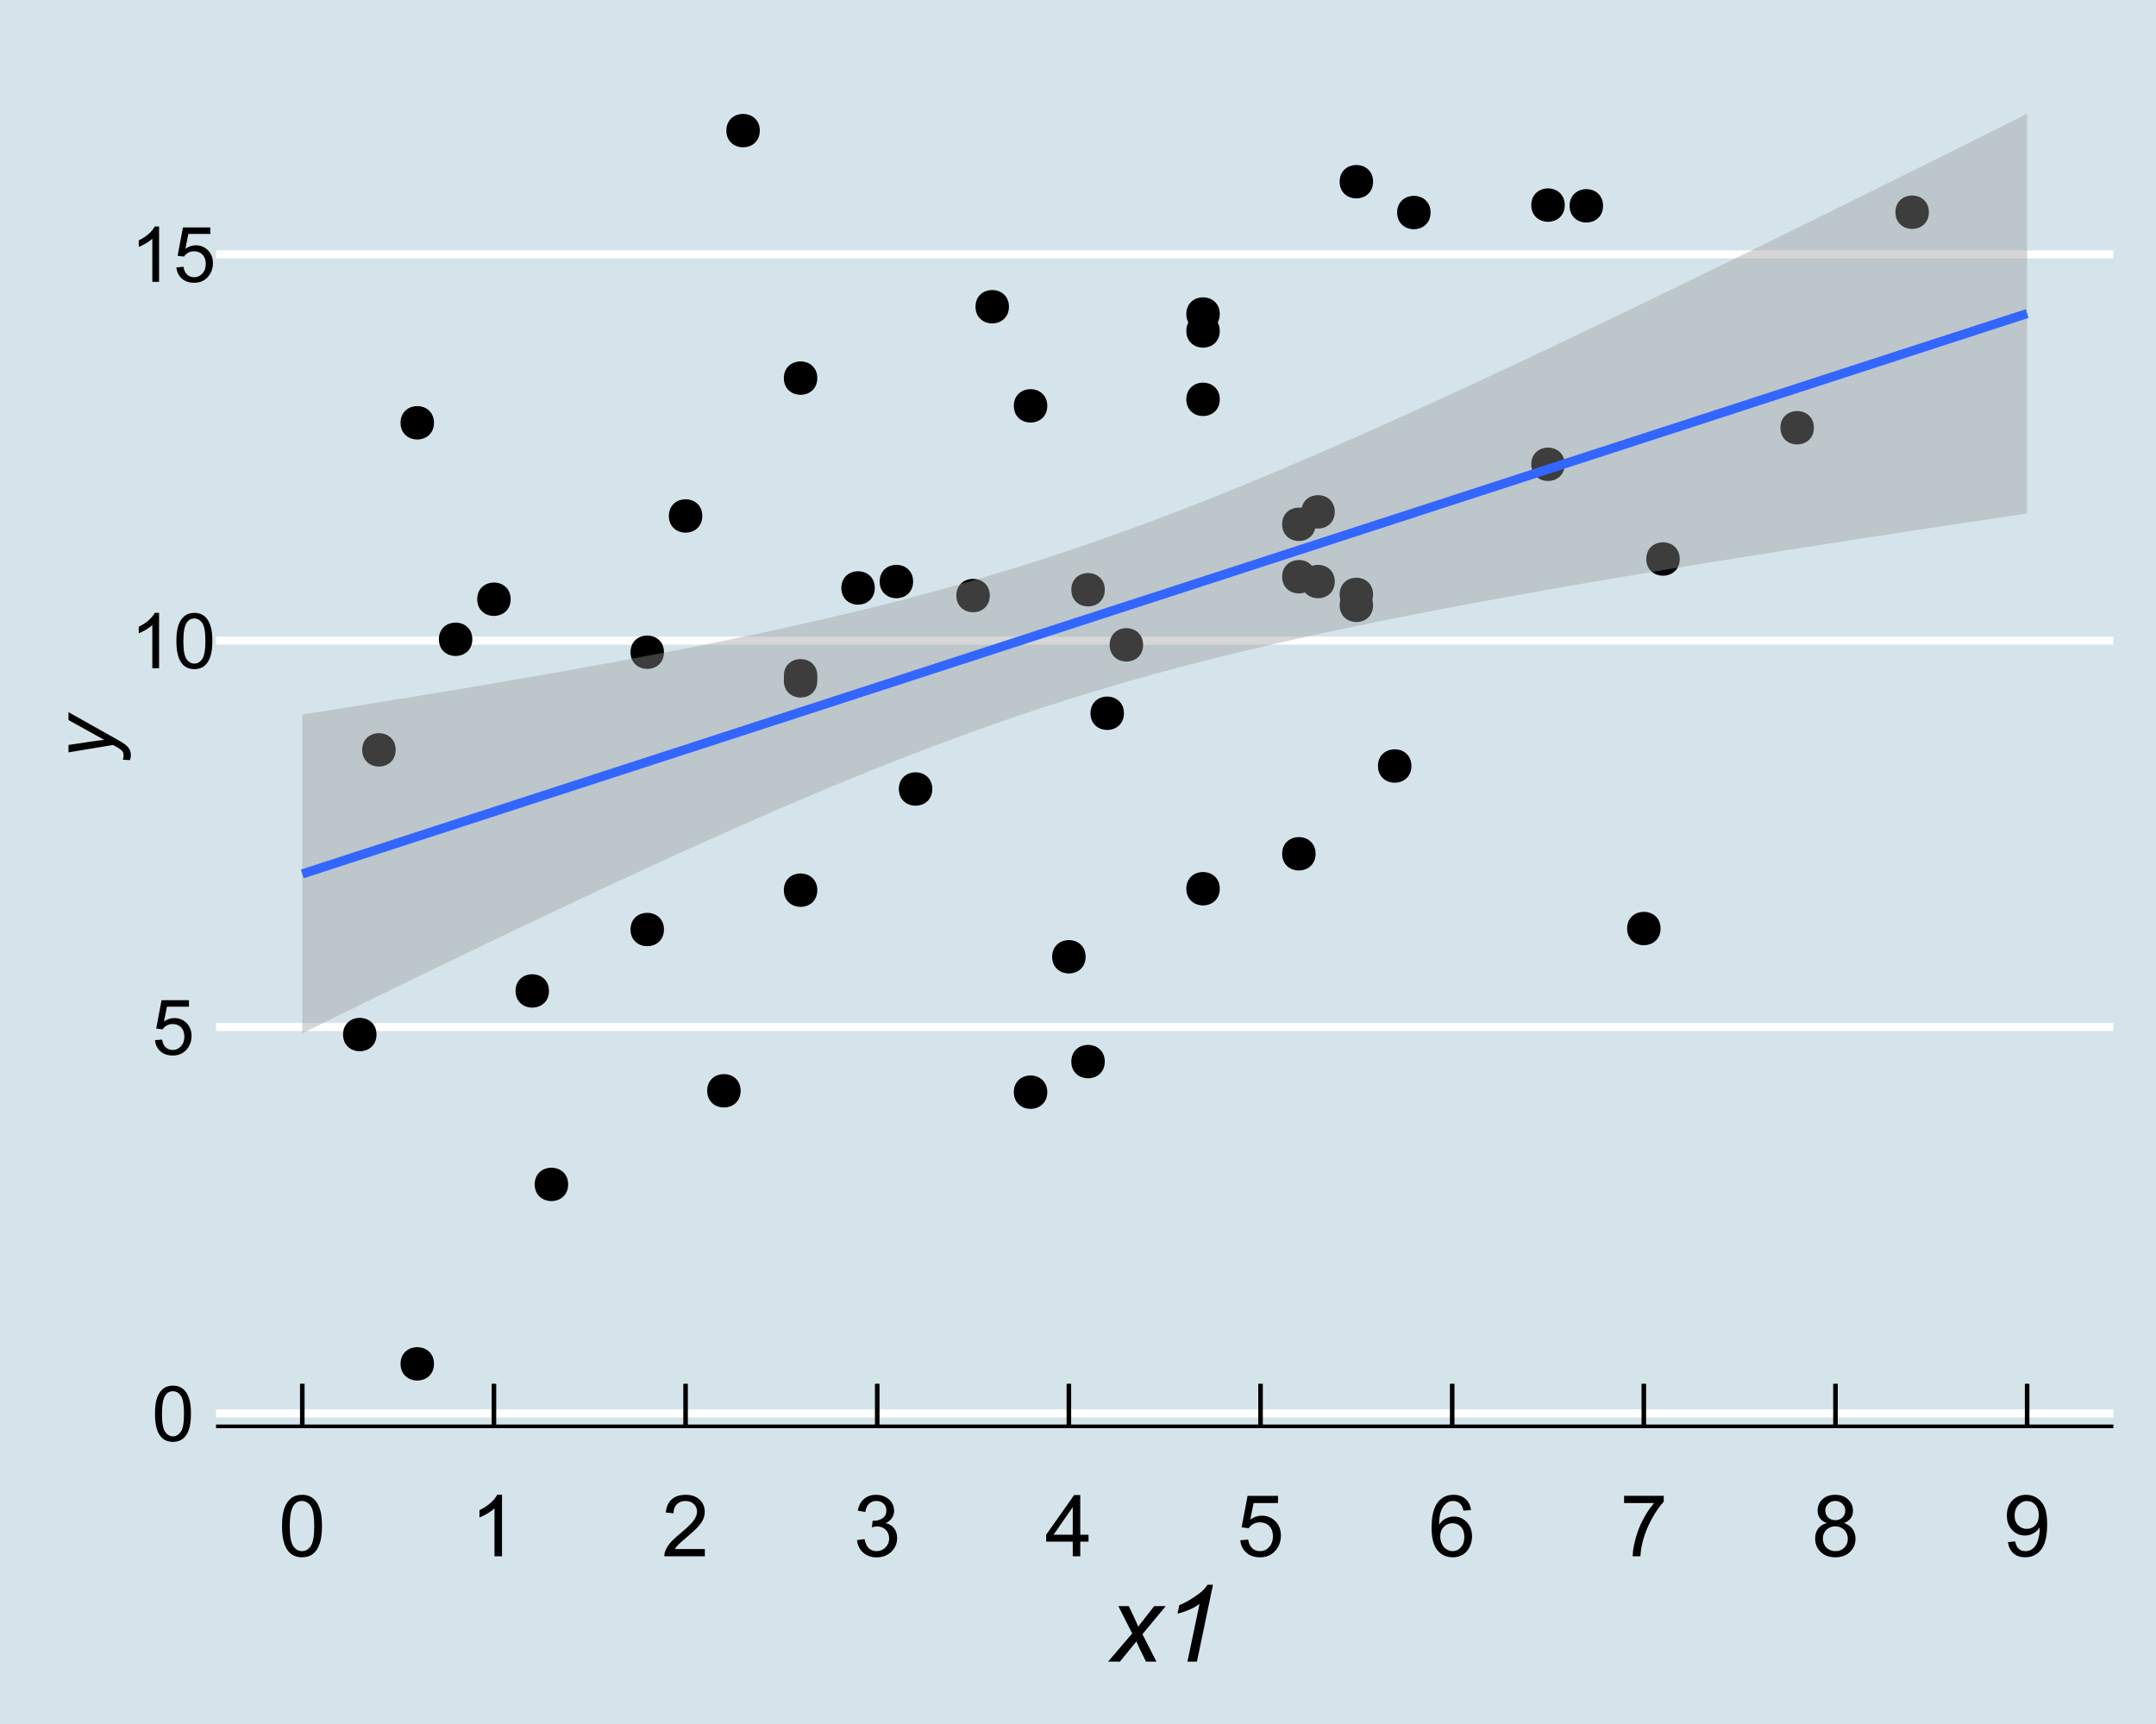 <?xml version="1.0" encoding="UTF-8"?>
<svg xmlns="http://www.w3.org/2000/svg" xmlns:xlink="http://www.w3.org/1999/xlink" width="504pt" height="403pt" viewBox="0 0 504 403" version="1.1">
<defs>
<g>
<symbol overflow="visible" id="glyph0-0">
<path style="stroke:none;" d="M 2.25 0 L 2.25 -11.25 L 11.25 -11.25 L 11.25 0 Z M 2.531 -0.281 L 10.969 -0.281 L 10.969 -10.969 L 2.531 -10.969 Z M 2.531 -0.281 "/>
</symbol>
<symbol overflow="visible" id="glyph0-1">
<path style="stroke:none;" d="M 0.746 -6.355 C 0.742 -7.875 0.898 -9.102 1.215 -10.031 C 1.527 -10.961 1.996 -11.676 2.613 -12.18 C 3.23 -12.684 4.008 -12.938 4.949 -12.938 C 5.637 -12.938 6.242 -12.797 6.766 -12.52 C 7.285 -12.238 7.715 -11.836 8.059 -11.316 C 8.395 -10.789 8.664 -10.152 8.859 -9.398 C 9.051 -8.645 9.145 -7.629 9.148 -6.355 C 9.145 -4.84 8.992 -3.617 8.684 -2.691 C 8.371 -1.762 7.906 -1.047 7.289 -0.539 C 6.672 -0.035 5.891 0.215 4.949 0.219 C 3.703 0.215 2.727 -0.227 2.023 -1.117 C 1.168 -2.188 0.742 -3.934 0.746 -6.355 Z M 2.375 -6.355 C 2.371 -4.234 2.621 -2.824 3.117 -2.129 C 3.609 -1.426 4.219 -1.078 4.949 -1.082 C 5.672 -1.078 6.281 -1.43 6.781 -2.137 C 7.273 -2.836 7.523 -4.242 7.523 -6.355 C 7.523 -8.473 7.273 -9.883 6.781 -10.582 C 6.281 -11.277 5.664 -11.625 4.93 -11.629 C 4.199 -11.625 3.621 -11.316 3.191 -10.703 C 2.645 -9.918 2.371 -8.469 2.375 -6.355 Z M 2.375 -6.355 "/>
</symbol>
<symbol overflow="visible" id="glyph0-2">
<path style="stroke:none;" d="M 0.746 -3.375 L 2.406 -3.516 C 2.527 -2.707 2.812 -2.098 3.266 -1.691 C 3.711 -1.281 4.254 -1.078 4.887 -1.082 C 5.648 -1.078 6.293 -1.363 6.82 -1.941 C 7.344 -2.512 7.605 -3.273 7.609 -4.227 C 7.605 -5.125 7.352 -5.84 6.848 -6.363 C 6.34 -6.883 5.676 -7.141 4.859 -7.145 C 4.344 -7.141 3.887 -7.027 3.48 -6.797 C 3.07 -6.566 2.746 -6.266 2.516 -5.898 L 1.027 -6.09 L 2.277 -12.711 L 8.684 -12.711 L 8.684 -11.195 L 3.543 -11.195 L 2.848 -7.734 C 3.621 -8.273 4.43 -8.543 5.281 -8.543 C 6.402 -8.543 7.352 -8.152 8.129 -7.371 C 8.898 -6.59 9.285 -5.586 9.289 -4.367 C 9.285 -3.195 8.945 -2.188 8.27 -1.344 C 7.441 -0.301 6.316 0.215 4.887 0.219 C 3.715 0.215 2.758 -0.109 2.016 -0.766 C 1.273 -1.418 0.848 -2.289 0.746 -3.375 Z M 0.746 -3.375 "/>
</symbol>
<symbol overflow="visible" id="glyph0-3">
<path style="stroke:none;" d="M 6.707 0 L 5.125 0 L 5.125 -10.082 C 4.742 -9.715 4.242 -9.352 3.625 -8.988 C 3.004 -8.625 2.449 -8.352 1.961 -8.172 L 1.961 -9.703 C 2.844 -10.117 3.617 -10.621 4.281 -11.215 C 4.941 -11.805 5.41 -12.379 5.688 -12.938 L 6.707 -12.938 Z M 6.707 0 "/>
</symbol>
<symbol overflow="visible" id="glyph1-0">
<path style="stroke:none;" d="M 2.5 0 L 2.5 -12.5 L 12.5 -12.5 L 12.5 0 Z M 2.812 -0.312 L 12.188 -0.312 L 12.188 -12.188 L 2.812 -12.188 Z M 2.812 -0.312 "/>
</symbol>
<symbol overflow="visible" id="glyph1-1">
<path style="stroke:none;" d="M 0.828 -7.062 C 0.824 -8.75 1 -10.113 1.352 -11.148 C 1.699 -12.176 2.219 -12.973 2.906 -13.535 C 3.594 -14.094 4.457 -14.371 5.5 -14.375 C 6.262 -14.371 6.934 -14.219 7.52 -13.91 C 8.098 -13.598 8.578 -13.148 8.957 -12.57 C 9.332 -11.984 9.629 -11.277 9.844 -10.441 C 10.055 -9.605 10.16 -8.477 10.164 -7.062 C 10.16 -5.375 9.988 -4.02 9.648 -2.992 C 9.301 -1.957 8.785 -1.16 8.102 -0.602 C 7.41 -0.039 6.543 0.238 5.5 0.242 C 4.117 0.238 3.031 -0.254 2.246 -1.242 C 1.297 -2.43 0.824 -4.367 0.828 -7.062 Z M 2.637 -7.062 C 2.637 -4.707 2.91 -3.145 3.461 -2.367 C 4.012 -1.59 4.691 -1.199 5.5 -1.203 C 6.305 -1.199 6.984 -1.59 7.535 -2.375 C 8.082 -3.152 8.355 -4.715 8.359 -7.062 C 8.355 -9.414 8.082 -10.98 7.535 -11.758 C 6.984 -12.531 6.297 -12.918 5.477 -12.922 C 4.668 -12.918 4.023 -12.578 3.547 -11.895 C 2.938 -11.02 2.637 -9.406 2.637 -7.062 Z M 2.637 -7.062 "/>
</symbol>
<symbol overflow="visible" id="glyph1-2">
<path style="stroke:none;" d="M 7.453 0 L 5.695 0 L 5.695 -11.203 C 5.27 -10.797 4.711 -10.391 4.027 -9.988 C 3.34 -9.582 2.727 -9.281 2.18 -9.082 L 2.18 -10.781 C 3.16 -11.242 4.016 -11.801 4.754 -12.461 C 5.488 -13.113 6.012 -13.75 6.32 -14.375 L 7.453 -14.375 Z M 7.453 0 "/>
</symbol>
<symbol overflow="visible" id="glyph1-3">
<path style="stroke:none;" d="M 10.07 -1.688 L 10.07 0 L 0.605 0 C 0.59 -0.422 0.66 -0.828 0.812 -1.219 C 1.051 -1.863 1.438 -2.496 1.969 -3.125 C 2.5 -3.746 3.266 -4.469 4.266 -5.293 C 5.82 -6.566 6.871 -7.578 7.422 -8.324 C 7.965 -9.07 8.238 -9.773 8.242 -10.438 C 8.238 -11.133 7.988 -11.723 7.496 -12.203 C 6.996 -12.68 6.348 -12.918 5.547 -12.922 C 4.699 -12.918 4.023 -12.664 3.516 -12.16 C 3.008 -11.648 2.75 -10.945 2.742 -10.047 L 0.938 -10.234 C 1.062 -11.582 1.527 -12.609 2.336 -13.316 C 3.141 -14.02 4.223 -14.371 5.586 -14.375 C 6.957 -14.371 8.047 -13.992 8.848 -13.23 C 9.645 -12.469 10.043 -11.523 10.047 -10.398 C 10.043 -9.824 9.926 -9.262 9.695 -8.711 C 9.457 -8.156 9.066 -7.574 8.527 -6.965 C 7.98 -6.352 7.078 -5.512 5.82 -4.445 C 4.762 -3.559 4.086 -2.957 3.789 -2.641 C 3.488 -2.324 3.242 -2.008 3.047 -1.688 Z M 10.07 -1.688 "/>
</symbol>
<symbol overflow="visible" id="glyph1-4">
<path style="stroke:none;" d="M 0.84 -3.781 L 2.598 -4.016 C 2.793 -3.016 3.137 -2.297 3.625 -1.859 C 4.109 -1.418 4.699 -1.199 5.398 -1.203 C 6.223 -1.199 6.922 -1.488 7.496 -2.062 C 8.062 -2.633 8.348 -3.34 8.352 -4.188 C 8.348 -4.992 8.086 -5.656 7.559 -6.184 C 7.027 -6.707 6.355 -6.973 5.547 -6.973 C 5.211 -6.973 4.797 -6.906 4.305 -6.777 L 4.5 -8.32 C 4.617 -8.305 4.711 -8.297 4.785 -8.301 C 5.531 -8.297 6.203 -8.492 6.805 -8.887 C 7.398 -9.273 7.699 -9.875 7.703 -10.695 C 7.699 -11.336 7.48 -11.871 7.051 -12.293 C 6.613 -12.715 6.051 -12.926 5.359 -12.93 C 4.676 -12.926 4.105 -12.711 3.652 -12.285 C 3.191 -11.852 2.898 -11.207 2.773 -10.352 L 1.016 -10.664 C 1.227 -11.84 1.715 -12.75 2.48 -13.402 C 3.238 -14.047 4.188 -14.371 5.32 -14.375 C 6.102 -14.371 6.82 -14.203 7.48 -13.871 C 8.137 -13.531 8.641 -13.074 8.988 -12.5 C 9.336 -11.918 9.508 -11.305 9.512 -10.656 C 9.508 -10.035 9.344 -9.473 9.012 -8.965 C 8.68 -8.457 8.188 -8.051 7.539 -7.754 C 8.383 -7.555 9.039 -7.152 9.512 -6.539 C 9.977 -5.922 10.211 -5.148 10.215 -4.227 C 10.211 -2.973 9.758 -1.914 8.848 -1.047 C 7.934 -0.18 6.781 0.25 5.391 0.254 C 4.133 0.25 3.09 -0.121 2.262 -0.867 C 1.43 -1.617 0.953 -2.586 0.84 -3.781 Z M 0.84 -3.781 "/>
</symbol>
<symbol overflow="visible" id="glyph1-5">
<path style="stroke:none;" d="M 6.465 0 L 6.465 -3.43 L 0.254 -3.43 L 0.254 -5.039 L 6.789 -14.316 L 8.223 -14.316 L 8.223 -5.039 L 10.156 -5.039 L 10.156 -3.43 L 8.223 -3.43 L 8.223 0 Z M 6.465 -5.039 L 6.465 -11.492 L 1.984 -5.039 Z M 6.465 -5.039 "/>
</symbol>
<symbol overflow="visible" id="glyph1-6">
<path style="stroke:none;" d="M 0.828 -3.75 L 2.676 -3.906 C 2.812 -3.004 3.129 -2.328 3.629 -1.879 C 4.121 -1.426 4.723 -1.199 5.43 -1.203 C 6.273 -1.199 6.988 -1.52 7.578 -2.16 C 8.16 -2.797 8.453 -3.641 8.457 -4.695 C 8.453 -5.695 8.172 -6.488 7.609 -7.07 C 7.043 -7.645 6.305 -7.934 5.398 -7.938 C 4.828 -7.934 4.32 -7.805 3.867 -7.551 C 3.41 -7.293 3.051 -6.961 2.793 -6.555 L 1.141 -6.766 L 2.531 -14.121 L 9.648 -14.121 L 9.648 -12.441 L 3.938 -12.441 L 3.164 -8.594 C 4.023 -9.191 4.922 -9.492 5.867 -9.492 C 7.113 -9.492 8.168 -9.059 9.031 -8.191 C 9.887 -7.324 10.316 -6.211 10.32 -4.852 C 10.316 -3.555 9.941 -2.434 9.188 -1.492 C 8.27 -0.336 7.016 0.238 5.43 0.242 C 4.125 0.238 3.062 -0.121 2.242 -0.852 C 1.418 -1.578 0.945 -2.547 0.828 -3.75 Z M 0.828 -3.75 "/>
</symbol>
<symbol overflow="visible" id="glyph1-7">
<path style="stroke:none;" d="M 9.953 -10.812 L 8.203 -10.672 C 8.047 -11.359 7.824 -11.863 7.539 -12.18 C 7.062 -12.676 6.477 -12.926 5.781 -12.93 C 5.219 -12.926 4.727 -12.77 4.305 -12.461 C 3.75 -12.055 3.312 -11.465 2.996 -10.691 C 2.676 -9.914 2.512 -8.812 2.5 -7.383 C 2.918 -8.027 3.434 -8.504 4.051 -8.82 C 4.66 -9.129 5.305 -9.285 5.977 -9.289 C 7.148 -9.285 8.145 -8.855 8.969 -7.992 C 9.789 -7.129 10.199 -6.012 10.203 -4.648 C 10.199 -3.746 10.008 -2.91 9.621 -2.141 C 9.234 -1.367 8.703 -0.777 8.027 -0.371 C 7.348 0.039 6.578 0.238 5.723 0.242 C 4.254 0.238 3.059 -0.297 2.137 -1.371 C 1.211 -2.449 0.75 -4.223 0.75 -6.699 C 0.75 -9.465 1.262 -11.477 2.285 -12.734 C 3.176 -13.824 4.375 -14.371 5.891 -14.375 C 7.012 -14.371 7.934 -14.055 8.656 -13.426 C 9.371 -12.793 9.805 -11.922 9.953 -10.812 Z M 2.773 -4.641 C 2.77 -4.031 2.898 -3.449 3.16 -2.898 C 3.414 -2.344 3.773 -1.922 4.238 -1.637 C 4.695 -1.344 5.184 -1.199 5.695 -1.203 C 6.434 -1.199 7.07 -1.5 7.605 -2.102 C 8.137 -2.699 8.402 -3.512 8.406 -4.539 C 8.402 -5.527 8.141 -6.309 7.617 -6.879 C 7.09 -7.449 6.426 -7.734 5.625 -7.734 C 4.828 -7.734 4.152 -7.449 3.602 -6.879 C 3.047 -6.309 2.77 -5.562 2.773 -4.641 Z M 2.773 -4.641 "/>
</symbol>
<symbol overflow="visible" id="glyph1-8">
<path style="stroke:none;" d="M 0.945 -12.441 L 0.945 -14.133 L 10.215 -14.133 L 10.215 -12.766 C 9.301 -11.793 8.398 -10.504 7.504 -8.895 C 6.609 -7.285 5.918 -5.633 5.43 -3.938 C 5.074 -2.738 4.852 -1.426 4.758 0 L 2.949 0 C 2.965 -1.125 3.188 -2.484 3.613 -4.082 C 4.035 -5.676 4.641 -7.215 5.434 -8.695 C 6.223 -10.176 7.066 -11.422 7.961 -12.441 Z M 0.945 -12.441 "/>
</symbol>
<symbol overflow="visible" id="glyph1-9">
<path style="stroke:none;" d="M 3.535 -7.766 C 2.801 -8.027 2.262 -8.41 1.914 -8.906 C 1.559 -9.398 1.383 -9.988 1.387 -10.684 C 1.383 -11.723 1.758 -12.598 2.508 -13.309 C 3.258 -14.016 4.254 -14.371 5.5 -14.375 C 6.746 -14.371 7.75 -14.008 8.516 -13.285 C 9.273 -12.555 9.656 -11.672 9.656 -10.633 C 9.656 -9.969 9.48 -9.391 9.133 -8.902 C 8.785 -8.406 8.258 -8.027 7.547 -7.766 C 8.426 -7.477 9.094 -7.016 9.555 -6.379 C 10.012 -5.738 10.242 -4.977 10.242 -4.094 C 10.242 -2.867 9.809 -1.84 8.945 -1.008 C 8.078 -0.176 6.938 0.238 5.527 0.242 C 4.109 0.238 2.973 -0.176 2.109 -1.012 C 1.242 -1.844 0.809 -2.887 0.812 -4.141 C 0.809 -5.07 1.043 -5.852 1.52 -6.48 C 1.988 -7.105 2.66 -7.531 3.535 -7.766 Z M 3.184 -10.742 C 3.18 -10.062 3.398 -9.512 3.836 -9.082 C 4.27 -8.652 4.836 -8.438 5.539 -8.438 C 6.211 -8.438 6.766 -8.648 7.203 -9.078 C 7.633 -9.5 7.852 -10.023 7.852 -10.645 C 7.852 -11.285 7.629 -11.828 7.184 -12.27 C 6.738 -12.707 6.18 -12.926 5.516 -12.93 C 4.844 -12.926 4.289 -12.711 3.848 -12.285 C 3.402 -11.852 3.18 -11.336 3.184 -10.742 Z M 2.617 -4.133 C 2.613 -3.625 2.73 -3.141 2.973 -2.676 C 3.207 -2.203 3.562 -1.84 4.031 -1.586 C 4.5 -1.328 5.004 -1.199 5.547 -1.203 C 6.383 -1.199 7.074 -1.469 7.625 -2.012 C 8.168 -2.547 8.441 -3.234 8.445 -4.07 C 8.441 -4.918 8.16 -5.617 7.602 -6.172 C 7.035 -6.719 6.332 -6.996 5.488 -7 C 4.66 -6.996 3.977 -6.723 3.434 -6.18 C 2.887 -5.629 2.613 -4.945 2.617 -4.133 Z M 2.617 -4.133 "/>
</symbol>
<symbol overflow="visible" id="glyph1-10">
<path style="stroke:none;" d="M 1.094 -3.312 L 2.781 -3.469 C 2.926 -2.672 3.199 -2.094 3.605 -1.738 C 4.004 -1.379 4.523 -1.199 5.156 -1.203 C 5.695 -1.199 6.168 -1.324 6.578 -1.574 C 6.98 -1.82 7.312 -2.148 7.578 -2.562 C 7.836 -2.973 8.055 -3.531 8.23 -4.238 C 8.406 -4.938 8.496 -5.656 8.496 -6.387 C 8.496 -6.465 8.492 -6.582 8.484 -6.738 C 8.133 -6.176 7.652 -5.719 7.047 -5.375 C 6.434 -5.023 5.773 -4.852 5.07 -4.852 C 3.879 -4.852 2.875 -5.281 2.059 -6.141 C 1.234 -7 0.824 -8.133 0.828 -9.539 C 0.824 -10.992 1.254 -12.16 2.113 -13.047 C 2.969 -13.93 4.043 -14.371 5.332 -14.375 C 6.262 -14.371 7.109 -14.121 7.883 -13.621 C 8.652 -13.117 9.238 -12.402 9.641 -11.477 C 10.039 -10.547 10.242 -9.207 10.242 -7.453 C 10.242 -5.621 10.043 -4.16 9.648 -3.078 C 9.25 -1.992 8.66 -1.168 7.875 -0.605 C 7.09 -0.039 6.168 0.238 5.117 0.242 C 3.992 0.238 3.078 -0.066 2.371 -0.688 C 1.66 -1.305 1.234 -2.18 1.094 -3.312 Z M 8.289 -9.629 C 8.285 -10.633 8.016 -11.434 7.484 -12.031 C 6.945 -12.621 6.301 -12.918 5.547 -12.922 C 4.762 -12.918 4.082 -12.602 3.504 -11.965 C 2.926 -11.324 2.637 -10.496 2.637 -9.484 C 2.637 -8.57 2.91 -7.828 3.461 -7.262 C 4.012 -6.688 4.691 -6.402 5.5 -6.406 C 6.309 -6.402 6.977 -6.688 7.504 -7.262 C 8.023 -7.828 8.285 -8.617 8.289 -9.629 Z M 8.289 -9.629 "/>
</symbol>
<symbol overflow="visible" id="glyph2-0">
<path style="stroke:none;" d="M 3.125 0 L 3.125 -15.625 L 15.625 -15.625 L 15.625 0 Z M 3.516 -0.391 L 15.234 -0.391 L 15.234 -15.234 L 3.516 -15.234 Z M 3.516 -0.391 "/>
</symbol>
<symbol overflow="visible" id="glyph2-1">
<path style="stroke:none;" d="M -0.035 0 L 5.602 -6.578 L 2.367 -12.965 L 4.809 -12.965 L 5.906 -10.656 C 6.312 -9.793 6.68 -8.969 7.008 -8.18 L 10.742 -12.965 L 13.441 -12.965 L 7.996 -6.41 L 11.266 0 L 8.824 0 L 7.531 -2.637 C 7.25 -3.199 6.938 -3.895 6.594 -4.723 L 2.734 0 Z M -0.035 0 "/>
</symbol>
<symbol overflow="visible" id="glyph2-2">
<path style="stroke:none;" d="M 6.02 0 L 8.852 -13.512 C 7.629 -12.551 5.91 -11.781 3.699 -11.207 L 4.113 -13.207 C 5.211 -13.645 6.293 -14.219 7.367 -14.93 C 8.434 -15.637 9.238 -16.254 9.777 -16.785 C 10.102 -17.109 10.41 -17.504 10.707 -17.969 L 11.988 -17.969 L 8.238 0 Z M 6.02 0 "/>
</symbol>
<symbol overflow="visible" id="glyph3-0">
<path style="stroke:none;" d="M 0 -2.5 L -12.5 -2.5 L -12.5 -12.5 L 0 -12.5 Z M -0.312 -2.812 L -0.312 -12.188 L -12.188 -12.188 L -12.188 -2.812 Z M -0.312 -2.812 "/>
</symbol>
<symbol overflow="visible" id="glyph3-1">
<path style="stroke:none;" d="M 4.004 0 L 2.344 -0.105 C 2.445 -0.469 2.496 -0.824 2.5 -1.172 C 2.496 -1.527 2.414 -1.816 2.258 -2.039 C 2.039 -2.324 1.637 -2.637 1.047 -2.977 L 0.031 -3.547 L -10.371 -1.816 L -10.371 -3.555 L -5.125 -4.336 C -4.09 -4.492 -3.055 -4.625 -2.02 -4.734 L -10.371 -9.375 L -10.371 -11.219 L 1.379 -4.609 C 2.52 -3.969 3.277 -3.402 3.652 -2.91 C 4.02 -2.414 4.207 -1.844 4.211 -1.199 C 4.207 -0.789 4.137 -0.391 4.004 0 Z M 4.004 0 "/>
</symbol>
</g>
<clipPath id="clip1">
  <path d="M 50.504 329 L 494.039 329 L 494.039 332 L 50.504 332 Z M 50.504 329 "/>
</clipPath>
<clipPath id="clip2">
  <path d="M 50.504 239 L 494.039 239 L 494.039 242 L 50.504 242 Z M 50.504 239 "/>
</clipPath>
<clipPath id="clip3">
  <path d="M 50.504 148 L 494.039 148 L 494.039 151 L 50.504 151 Z M 50.504 148 "/>
</clipPath>
<clipPath id="clip4">
  <path d="M 50.504 58 L 494.039 58 L 494.039 61 L 50.504 61 Z M 50.504 58 "/>
</clipPath>
</defs>
<g id="surface49">
<rect x="0" y="0" width="504" height="403" style="fill:rgb(100%,100%,100%);fill-opacity:1;stroke:none;"/>
<rect x="0" y="0" width="504" height="403" style="fill:rgb(83.529%,89.412%,92.157%);fill-opacity:1;stroke:none;"/>
<g clip-path="url(#clip1)" clip-rule="nonzero">
<path style="fill:none;stroke-width:1.867;stroke-linecap:butt;stroke-linejoin:round;stroke:rgb(100%,100%,100%);stroke-opacity:1;stroke-miterlimit:10;" d="M 50.504 330.395 L 494.039 330.395 "/>
</g>
<g clip-path="url(#clip2)" clip-rule="nonzero">
<path style="fill:none;stroke-width:1.867;stroke-linecap:butt;stroke-linejoin:round;stroke:rgb(100%,100%,100%);stroke-opacity:1;stroke-miterlimit:10;" d="M 50.504 240.074 L 494.039 240.074 "/>
</g>
<g clip-path="url(#clip3)" clip-rule="nonzero">
<path style="fill:none;stroke-width:1.867;stroke-linecap:butt;stroke-linejoin:round;stroke:rgb(100%,100%,100%);stroke-opacity:1;stroke-miterlimit:10;" d="M 50.504 149.758 L 494.039 149.758 "/>
</g>
<g clip-path="url(#clip4)" clip-rule="nonzero">
<path style="fill:none;stroke-width:1.867;stroke-linecap:butt;stroke-linejoin:round;stroke:rgb(100%,100%,100%);stroke-opacity:1;stroke-miterlimit:10;" d="M 50.504 59.441 L 494.039 59.441 "/>
</g>
<path style="fill-rule:nonzero;fill:rgb(0%,0%,0%);fill-opacity:1;stroke-width:0.709;stroke-linecap:round;stroke-linejoin:round;stroke:rgb(0%,0%,0%);stroke-opacity:1;stroke-miterlimit:10;" d="M 387.828 217.051 C 387.828 221.793 380.719 221.793 380.719 217.051 C 380.719 212.312 387.828 212.312 387.828 217.051 "/>
<path style="fill-rule:nonzero;fill:rgb(0%,0%,0%);fill-opacity:1;stroke-width:0.709;stroke-linecap:round;stroke-linejoin:round;stroke:rgb(0%,0%,0%);stroke-opacity:1;stroke-miterlimit:10;" d="M 190.703 159.145 C 190.703 163.887 183.59 163.887 183.59 159.145 C 183.59 154.406 190.703 154.406 190.703 159.145 "/>
<path style="fill-rule:nonzero;fill:rgb(0%,0%,0%);fill-opacity:1;stroke-width:0.709;stroke-linecap:round;stroke-linejoin:round;stroke:rgb(0%,0%,0%);stroke-opacity:1;stroke-miterlimit:10;" d="M 257.906 137.859 C 257.906 142.598 250.793 142.598 250.793 137.859 C 250.793 133.117 257.906 133.117 257.906 137.859 "/>
<path style="fill-rule:nonzero;fill:rgb(0%,0%,0%);fill-opacity:1;stroke-width:0.709;stroke-linecap:round;stroke-linejoin:round;stroke:rgb(0%,0%,0%);stroke-opacity:1;stroke-miterlimit:10;" d="M 231.023 139.215 C 231.023 143.953 223.914 143.953 223.914 139.215 C 223.914 134.473 231.023 134.473 231.023 139.215 "/>
<path style="fill-rule:nonzero;fill:rgb(0%,0%,0%);fill-opacity:1;stroke-width:0.709;stroke-linecap:round;stroke-linejoin:round;stroke:rgb(0%,0%,0%);stroke-opacity:1;stroke-miterlimit:10;" d="M 284.785 207.746 C 284.785 212.484 277.676 212.484 277.676 207.746 C 277.676 203.004 284.785 203.004 284.785 207.746 "/>
<path style="fill-rule:nonzero;fill:rgb(0%,0%,0%);fill-opacity:1;stroke-width:0.709;stroke-linecap:round;stroke-linejoin:round;stroke:rgb(0%,0%,0%);stroke-opacity:1;stroke-miterlimit:10;" d="M 101.098 318.809 C 101.098 323.551 93.988 323.551 93.988 318.809 C 93.988 314.07 101.098 314.07 101.098 318.809 "/>
<path style="fill-rule:nonzero;fill:rgb(0%,0%,0%);fill-opacity:1;stroke-width:0.709;stroke-linecap:round;stroke-linejoin:round;stroke:rgb(0%,0%,0%);stroke-opacity:1;stroke-miterlimit:10;" d="M 320.625 42.473 C 320.625 47.215 313.516 47.215 313.516 42.473 C 313.516 37.734 320.625 37.734 320.625 42.473 "/>
<path style="fill-rule:nonzero;fill:rgb(0%,0%,0%);fill-opacity:1;stroke-width:0.709;stroke-linecap:round;stroke-linejoin:round;stroke:rgb(0%,0%,0%);stroke-opacity:1;stroke-miterlimit:10;" d="M 320.625 141.5 C 320.625 146.238 313.516 146.238 313.516 141.5 C 313.516 136.758 320.625 136.758 320.625 141.5 "/>
<path style="fill-rule:nonzero;fill:rgb(0%,0%,0%);fill-opacity:1;stroke-width:0.709;stroke-linecap:round;stroke-linejoin:round;stroke:rgb(0%,0%,0%);stroke-opacity:1;stroke-miterlimit:10;" d="M 365.43 47.941 C 365.43 52.684 358.316 52.684 358.316 47.941 C 358.316 43.203 365.43 43.203 365.43 47.941 "/>
<path style="fill-rule:nonzero;fill:rgb(0%,0%,0%);fill-opacity:1;stroke-width:0.709;stroke-linecap:round;stroke-linejoin:round;stroke:rgb(0%,0%,0%);stroke-opacity:1;stroke-miterlimit:10;" d="M 190.703 208.082 C 190.703 212.824 183.59 212.824 183.59 208.082 C 183.59 203.344 190.703 203.344 190.703 208.082 "/>
<path style="fill-rule:nonzero;fill:rgb(0%,0%,0%);fill-opacity:1;stroke-width:0.709;stroke-linecap:round;stroke-linejoin:round;stroke:rgb(0%,0%,0%);stroke-opacity:1;stroke-miterlimit:10;" d="M 329.586 179.059 C 329.586 183.801 322.477 183.801 322.477 179.059 C 322.477 174.32 329.586 174.32 329.586 179.059 "/>
<path style="fill-rule:nonzero;fill:rgb(0%,0%,0%);fill-opacity:1;stroke-width:0.709;stroke-linecap:round;stroke-linejoin:round;stroke:rgb(0%,0%,0%);stroke-opacity:1;stroke-miterlimit:10;" d="M 284.785 93.352 C 284.785 98.09 277.676 98.09 277.676 93.352 C 277.676 88.609 284.785 88.609 284.785 93.352 "/>
<path style="fill-rule:nonzero;fill:rgb(0%,0%,0%);fill-opacity:1;stroke-width:0.709;stroke-linecap:round;stroke-linejoin:round;stroke:rgb(0%,0%,0%);stroke-opacity:1;stroke-miterlimit:10;" d="M 190.703 88.387 C 190.703 93.129 183.59 93.129 183.59 88.387 C 183.59 83.648 190.703 83.648 190.703 88.387 "/>
<path style="fill-rule:nonzero;fill:rgb(0%,0%,0%);fill-opacity:1;stroke-width:0.709;stroke-linecap:round;stroke-linejoin:round;stroke:rgb(0%,0%,0%);stroke-opacity:1;stroke-miterlimit:10;" d="M 213.102 135.941 C 213.102 140.68 205.992 140.68 205.992 135.941 C 205.992 131.199 213.102 131.199 213.102 135.941 "/>
<path style="fill-rule:nonzero;fill:rgb(0%,0%,0%);fill-opacity:1;stroke-width:0.709;stroke-linecap:round;stroke-linejoin:round;stroke:rgb(0%,0%,0%);stroke-opacity:1;stroke-miterlimit:10;" d="M 365.43 108.531 C 365.43 113.273 358.316 113.273 358.316 108.531 C 358.316 103.793 365.43 103.793 365.43 108.531 "/>
<path style="fill-rule:nonzero;fill:rgb(0%,0%,0%);fill-opacity:1;stroke-width:0.709;stroke-linecap:round;stroke-linejoin:round;stroke:rgb(0%,0%,0%);stroke-opacity:1;stroke-miterlimit:10;" d="M 257.906 248.156 C 257.906 252.895 250.793 252.895 250.793 248.156 C 250.793 243.414 257.906 243.414 257.906 248.156 "/>
<path style="fill-rule:nonzero;fill:rgb(0%,0%,0%);fill-opacity:1;stroke-width:0.709;stroke-linecap:round;stroke-linejoin:round;stroke:rgb(0%,0%,0%);stroke-opacity:1;stroke-miterlimit:10;" d="M 320.625 138.953 C 320.625 143.691 313.516 143.691 313.516 138.953 C 313.516 134.211 320.625 134.211 320.625 138.953 "/>
<path style="fill-rule:nonzero;fill:rgb(0%,0%,0%);fill-opacity:1;stroke-width:0.709;stroke-linecap:round;stroke-linejoin:round;stroke:rgb(0%,0%,0%);stroke-opacity:1;stroke-miterlimit:10;" d="M 190.703 157.973 C 190.703 162.711 183.59 162.711 183.59 157.973 C 183.59 153.23 190.703 153.23 190.703 157.973 "/>
<path style="fill-rule:nonzero;fill:rgb(0%,0%,0%);fill-opacity:1;stroke-width:0.709;stroke-linecap:round;stroke-linejoin:round;stroke:rgb(0%,0%,0%);stroke-opacity:1;stroke-miterlimit:10;" d="M 119.02 140.074 C 119.02 144.812 111.91 144.812 111.91 140.074 C 111.91 135.332 119.02 135.332 119.02 140.074 "/>
<path style="fill-rule:nonzero;fill:rgb(0%,0%,0%);fill-opacity:1;stroke-width:0.709;stroke-linecap:round;stroke-linejoin:round;stroke:rgb(0%,0%,0%);stroke-opacity:1;stroke-miterlimit:10;" d="M 177.262 30.531 C 177.262 35.27 170.152 35.27 170.152 30.531 C 170.152 25.789 177.262 25.789 177.262 30.531 "/>
<path style="fill-rule:nonzero;fill:rgb(0%,0%,0%);fill-opacity:1;stroke-width:0.709;stroke-linecap:round;stroke-linejoin:round;stroke:rgb(0%,0%,0%);stroke-opacity:1;stroke-miterlimit:10;" d="M 244.465 94.871 C 244.465 99.613 237.352 99.613 237.352 94.871 C 237.352 90.133 244.465 90.133 244.465 94.871 "/>
<path style="fill-rule:nonzero;fill:rgb(0%,0%,0%);fill-opacity:1;stroke-width:0.709;stroke-linecap:round;stroke-linejoin:round;stroke:rgb(0%,0%,0%);stroke-opacity:1;stroke-miterlimit:10;" d="M 154.859 152.461 C 154.859 157.199 147.75 157.199 147.75 152.461 C 147.75 147.719 154.859 147.719 154.859 152.461 "/>
<path style="fill-rule:nonzero;fill:rgb(0%,0%,0%);fill-opacity:1;stroke-width:0.709;stroke-linecap:round;stroke-linejoin:round;stroke:rgb(0%,0%,0%);stroke-opacity:1;stroke-miterlimit:10;" d="M 284.785 73.41 C 284.785 78.148 277.676 78.148 277.676 73.41 C 277.676 68.668 284.785 68.668 284.785 73.41 "/>
<path style="fill-rule:nonzero;fill:rgb(0%,0%,0%);fill-opacity:1;stroke-width:0.709;stroke-linecap:round;stroke-linejoin:round;stroke:rgb(0%,0%,0%);stroke-opacity:1;stroke-miterlimit:10;" d="M 132.461 276.859 C 132.461 281.602 125.348 281.602 125.348 276.859 C 125.348 272.121 132.461 272.121 132.461 276.859 "/>
<path style="fill-rule:nonzero;fill:rgb(0%,0%,0%);fill-opacity:1;stroke-width:0.709;stroke-linecap:round;stroke-linejoin:round;stroke:rgb(0%,0%,0%);stroke-opacity:1;stroke-miterlimit:10;" d="M 307.188 199.578 C 307.188 204.32 300.074 204.32 300.074 199.578 C 300.074 194.84 307.188 194.84 307.188 199.578 "/>
<path style="fill-rule:nonzero;fill:rgb(0%,0%,0%);fill-opacity:1;stroke-width:0.709;stroke-linecap:round;stroke-linejoin:round;stroke:rgb(0%,0%,0%);stroke-opacity:1;stroke-miterlimit:10;" d="M 262.383 166.73 C 262.383 171.469 255.273 171.469 255.273 166.73 C 255.273 161.988 262.383 161.988 262.383 166.73 "/>
<path style="fill-rule:nonzero;fill:rgb(0%,0%,0%);fill-opacity:1;stroke-width:0.709;stroke-linecap:round;stroke-linejoin:round;stroke:rgb(0%,0%,0%);stroke-opacity:1;stroke-miterlimit:10;" d="M 307.188 134.812 C 307.188 139.555 300.074 139.555 300.074 134.812 C 300.074 130.074 307.188 130.074 307.188 134.812 "/>
<path style="fill-rule:nonzero;fill:rgb(0%,0%,0%);fill-opacity:1;stroke-width:0.709;stroke-linecap:round;stroke-linejoin:round;stroke:rgb(0%,0%,0%);stroke-opacity:1;stroke-miterlimit:10;" d="M 110.059 149.438 C 110.059 154.18 102.949 154.18 102.949 149.438 C 102.949 144.699 110.059 144.699 110.059 149.438 "/>
<path style="fill-rule:nonzero;fill:rgb(0%,0%,0%);fill-opacity:1;stroke-width:0.709;stroke-linecap:round;stroke-linejoin:round;stroke:rgb(0%,0%,0%);stroke-opacity:1;stroke-miterlimit:10;" d="M 311.668 119.652 C 311.668 124.391 304.555 124.391 304.555 119.652 C 304.555 114.91 311.668 114.91 311.668 119.652 "/>
<path style="fill-rule:nonzero;fill:rgb(0%,0%,0%);fill-opacity:1;stroke-width:0.709;stroke-linecap:round;stroke-linejoin:round;stroke:rgb(0%,0%,0%);stroke-opacity:1;stroke-miterlimit:10;" d="M 101.098 98.832 C 101.098 103.574 93.988 103.574 93.988 98.832 C 93.988 94.094 101.098 94.094 101.098 98.832 "/>
<path style="fill-rule:nonzero;fill:rgb(0%,0%,0%);fill-opacity:1;stroke-width:0.709;stroke-linecap:round;stroke-linejoin:round;stroke:rgb(0%,0%,0%);stroke-opacity:1;stroke-miterlimit:10;" d="M 163.82 120.609 C 163.82 125.352 156.711 125.352 156.711 120.609 C 156.711 115.871 163.82 115.871 163.82 120.609 "/>
<path style="fill-rule:nonzero;fill:rgb(0%,0%,0%);fill-opacity:1;stroke-width:0.709;stroke-linecap:round;stroke-linejoin:round;stroke:rgb(0%,0%,0%);stroke-opacity:1;stroke-miterlimit:10;" d="M 204.141 137.441 C 204.141 142.18 197.031 142.18 197.031 137.441 C 197.031 132.699 204.141 132.699 204.141 137.441 "/>
<path style="fill-rule:nonzero;fill:rgb(0%,0%,0%);fill-opacity:1;stroke-width:0.709;stroke-linecap:round;stroke-linejoin:round;stroke:rgb(0%,0%,0%);stroke-opacity:1;stroke-miterlimit:10;" d="M 307.188 122.559 C 307.188 127.297 300.074 127.297 300.074 122.559 C 300.074 117.816 307.188 117.816 307.188 122.559 "/>
<path style="fill-rule:nonzero;fill:rgb(0%,0%,0%);fill-opacity:1;stroke-width:0.709;stroke-linecap:round;stroke-linejoin:round;stroke:rgb(0%,0%,0%);stroke-opacity:1;stroke-miterlimit:10;" d="M 311.668 135.941 C 311.668 140.68 304.555 140.68 304.555 135.941 C 304.555 131.199 311.668 131.199 311.668 135.941 "/>
<path style="fill-rule:nonzero;fill:rgb(0%,0%,0%);fill-opacity:1;stroke-width:0.709;stroke-linecap:round;stroke-linejoin:round;stroke:rgb(0%,0%,0%);stroke-opacity:1;stroke-miterlimit:10;" d="M 235.504 71.699 C 235.504 76.438 228.395 76.438 228.395 71.699 C 228.395 66.957 235.504 66.957 235.504 71.699 "/>
<path style="fill-rule:nonzero;fill:rgb(0%,0%,0%);fill-opacity:1;stroke-width:0.709;stroke-linecap:round;stroke-linejoin:round;stroke:rgb(0%,0%,0%);stroke-opacity:1;stroke-miterlimit:10;" d="M 244.465 255.301 C 244.465 260.043 237.352 260.043 237.352 255.301 C 237.352 250.562 244.465 250.562 244.465 255.301 "/>
<path style="fill-rule:nonzero;fill:rgb(0%,0%,0%);fill-opacity:1;stroke-width:0.709;stroke-linecap:round;stroke-linejoin:round;stroke:rgb(0%,0%,0%);stroke-opacity:1;stroke-miterlimit:10;" d="M 284.785 77.363 C 284.785 82.102 277.676 82.102 277.676 77.363 C 277.676 72.621 284.785 72.621 284.785 77.363 "/>
<path style="fill-rule:nonzero;fill:rgb(0%,0%,0%);fill-opacity:1;stroke-width:0.709;stroke-linecap:round;stroke-linejoin:round;stroke:rgb(0%,0%,0%);stroke-opacity:1;stroke-miterlimit:10;" d="M 92.137 175.289 C 92.137 180.027 85.027 180.027 85.027 175.289 C 85.027 170.547 92.137 170.547 92.137 175.289 "/>
<path style="fill-rule:nonzero;fill:rgb(0%,0%,0%);fill-opacity:1;stroke-width:0.709;stroke-linecap:round;stroke-linejoin:round;stroke:rgb(0%,0%,0%);stroke-opacity:1;stroke-miterlimit:10;" d="M 172.781 254.98 C 172.781 259.719 165.672 259.719 165.672 254.98 C 165.672 250.238 172.781 250.238 172.781 254.98 "/>
<path style="fill-rule:nonzero;fill:rgb(0%,0%,0%);fill-opacity:1;stroke-width:0.709;stroke-linecap:round;stroke-linejoin:round;stroke:rgb(0%,0%,0%);stroke-opacity:1;stroke-miterlimit:10;" d="M 334.066 49.68 C 334.066 54.422 326.957 54.422 326.957 49.68 C 326.957 44.941 334.066 44.941 334.066 49.68 "/>
<path style="fill-rule:nonzero;fill:rgb(0%,0%,0%);fill-opacity:1;stroke-width:0.709;stroke-linecap:round;stroke-linejoin:round;stroke:rgb(0%,0%,0%);stroke-opacity:1;stroke-miterlimit:10;" d="M 266.863 150.738 C 266.863 155.48 259.754 155.48 259.754 150.738 C 259.754 146 266.863 146 266.863 150.738 "/>
<path style="fill-rule:nonzero;fill:rgb(0%,0%,0%);fill-opacity:1;stroke-width:0.709;stroke-linecap:round;stroke-linejoin:round;stroke:rgb(0%,0%,0%);stroke-opacity:1;stroke-miterlimit:10;" d="M 423.672 99.984 C 423.672 104.727 416.559 104.727 416.559 99.984 C 416.559 95.246 423.672 95.246 423.672 99.984 "/>
<path style="fill-rule:nonzero;fill:rgb(0%,0%,0%);fill-opacity:1;stroke-width:0.709;stroke-linecap:round;stroke-linejoin:round;stroke:rgb(0%,0%,0%);stroke-opacity:1;stroke-miterlimit:10;" d="M 374.387 48.113 C 374.387 52.852 367.277 52.852 367.277 48.113 C 367.277 43.371 374.387 43.371 374.387 48.113 "/>
<path style="fill-rule:nonzero;fill:rgb(0%,0%,0%);fill-opacity:1;stroke-width:0.709;stroke-linecap:round;stroke-linejoin:round;stroke:rgb(0%,0%,0%);stroke-opacity:1;stroke-miterlimit:10;" d="M 392.309 130.672 C 392.309 135.414 385.199 135.414 385.199 130.672 C 385.199 125.934 392.309 125.934 392.309 130.672 "/>
<path style="fill-rule:nonzero;fill:rgb(0%,0%,0%);fill-opacity:1;stroke-width:0.709;stroke-linecap:round;stroke-linejoin:round;stroke:rgb(0%,0%,0%);stroke-opacity:1;stroke-miterlimit:10;" d="M 87.66 241.836 C 87.66 246.578 80.547 246.578 80.547 241.836 C 80.547 237.098 87.66 237.098 87.66 241.836 "/>
<path style="fill-rule:nonzero;fill:rgb(0%,0%,0%);fill-opacity:1;stroke-width:0.709;stroke-linecap:round;stroke-linejoin:round;stroke:rgb(0%,0%,0%);stroke-opacity:1;stroke-miterlimit:10;" d="M 450.551 49.609 C 450.551 54.348 443.441 54.348 443.441 49.609 C 443.441 44.867 450.551 44.867 450.551 49.609 "/>
<path style="fill-rule:nonzero;fill:rgb(0%,0%,0%);fill-opacity:1;stroke-width:0.709;stroke-linecap:round;stroke-linejoin:round;stroke:rgb(0%,0%,0%);stroke-opacity:1;stroke-miterlimit:10;" d="M 127.98 231.637 C 127.98 236.375 120.871 236.375 120.871 231.637 C 120.871 226.895 127.98 226.895 127.98 231.637 "/>
<path style="fill-rule:nonzero;fill:rgb(0%,0%,0%);fill-opacity:1;stroke-width:0.709;stroke-linecap:round;stroke-linejoin:round;stroke:rgb(0%,0%,0%);stroke-opacity:1;stroke-miterlimit:10;" d="M 154.859 217.281 C 154.859 222.02 147.75 222.02 147.75 217.281 C 147.75 212.539 154.859 212.539 154.859 217.281 "/>
<path style="fill-rule:nonzero;fill:rgb(0%,0%,0%);fill-opacity:1;stroke-width:0.709;stroke-linecap:round;stroke-linejoin:round;stroke:rgb(0%,0%,0%);stroke-opacity:1;stroke-miterlimit:10;" d="M 253.426 223.652 C 253.426 228.395 246.312 228.395 246.312 223.652 C 246.312 218.914 253.426 218.914 253.426 223.652 "/>
<path style="fill-rule:nonzero;fill:rgb(0%,0%,0%);fill-opacity:1;stroke-width:0.709;stroke-linecap:round;stroke-linejoin:round;stroke:rgb(0%,0%,0%);stroke-opacity:1;stroke-miterlimit:10;" d="M 217.582 184.438 C 217.582 189.176 210.473 189.176 210.473 184.438 C 210.473 179.695 217.582 179.695 217.582 184.438 "/>
<path style=" stroke:none;fill-rule:nonzero;fill:rgb(60%,60%,60%);fill-opacity:0.4;" d="M 70.664 167.027 L 75.766 166.219 L 80.871 165.41 L 85.977 164.59 L 91.078 163.766 L 96.184 162.934 L 101.285 162.094 L 106.391 161.246 L 111.496 160.391 L 116.598 159.523 L 121.703 158.648 L 126.805 157.758 L 131.91 156.855 L 137.016 155.941 L 142.117 155.012 L 147.223 154.066 L 152.328 153.105 L 157.43 152.125 L 162.535 151.121 L 167.637 150.098 L 172.742 149.051 L 177.848 147.977 L 182.949 146.875 L 188.055 145.738 L 193.156 144.574 L 198.262 143.371 L 203.367 142.133 L 208.469 140.852 L 213.574 139.527 L 218.68 138.156 L 223.781 136.738 L 228.887 135.27 L 233.988 133.75 L 239.094 132.18 L 244.199 130.555 L 249.301 128.875 L 254.406 127.145 L 259.512 125.359 L 264.613 123.52 L 269.719 121.633 L 274.82 119.695 L 279.926 117.715 L 285.031 115.688 L 290.133 113.621 L 295.238 111.516 L 300.34 109.375 L 305.445 107.199 L 310.551 104.992 L 315.652 102.754 L 320.758 100.492 L 325.863 98.207 L 330.965 95.898 L 336.07 93.566 L 341.172 91.215 L 346.277 88.848 L 351.383 86.465 L 356.484 84.066 L 361.59 81.656 L 366.691 79.23 L 371.797 76.793 L 376.902 74.348 L 382.004 71.891 L 387.109 69.426 L 392.215 66.949 L 397.316 64.465 L 402.422 61.977 L 407.523 59.48 L 412.629 56.977 L 417.734 54.465 L 422.836 51.953 L 427.941 49.434 L 433.043 46.906 L 438.148 44.379 L 443.254 41.844 L 448.355 39.305 L 453.461 36.766 L 458.566 34.219 L 463.668 31.672 L 468.773 29.121 L 473.875 26.566 L 473.875 120.023 L 468.773 120.785 L 463.668 121.551 L 458.566 122.32 L 453.461 123.09 L 448.355 123.863 L 443.254 124.645 L 438.148 125.426 L 433.043 126.211 L 427.941 127.004 L 422.836 127.801 L 417.734 128.602 L 412.629 129.41 L 407.523 130.223 L 402.422 131.039 L 397.316 131.867 L 392.215 132.699 L 387.109 133.539 L 382.004 134.391 L 376.902 135.25 L 371.797 136.117 L 366.691 137 L 361.59 137.891 L 356.484 138.793 L 351.383 139.711 L 346.277 140.645 L 341.172 141.594 L 336.07 142.559 L 330.965 143.547 L 325.863 144.551 L 320.758 145.582 L 315.652 146.633 L 310.551 147.715 L 305.445 148.824 L 300.34 149.965 L 295.238 151.137 L 290.133 152.348 L 285.031 153.598 L 279.926 154.887 L 274.82 156.223 L 269.719 157.602 L 264.613 159.031 L 259.512 160.512 L 254.406 162.039 L 249.301 163.625 L 244.199 165.262 L 239.094 166.953 L 233.988 168.695 L 228.887 170.492 L 223.781 172.344 L 218.68 174.242 L 213.574 176.188 L 208.469 178.18 L 203.367 180.215 L 198.262 182.289 L 193.156 184.402 L 188.055 186.555 L 182.949 188.734 L 177.848 190.949 L 172.742 193.191 L 167.637 195.461 L 162.535 197.75 L 157.43 200.066 L 152.328 202.402 L 147.223 204.754 L 142.117 207.125 L 137.016 209.512 L 131.91 211.914 L 126.805 214.328 L 121.703 216.754 L 116.598 219.195 L 111.496 221.645 L 106.391 224.102 L 101.285 226.57 L 96.184 229.047 L 91.078 231.531 L 85.977 234.023 L 80.871 236.523 L 75.766 239.027 L 70.664 241.539 Z M 70.664 167.027 "/>
<path style="fill:none;stroke-width:2.134;stroke-linecap:butt;stroke-linejoin:round;stroke:rgb(20%,40%,100%);stroke-opacity:1;stroke-miterlimit:10;" d="M 70.664 204.281 L 75.766 202.625 L 80.871 200.965 L 85.977 199.309 L 91.078 197.648 L 96.184 195.992 L 101.285 194.332 L 106.391 192.676 L 111.496 191.016 L 116.598 189.359 L 121.703 187.703 L 126.805 186.043 L 131.91 184.387 L 137.016 182.727 L 142.117 181.07 L 147.223 179.41 L 152.328 177.754 L 157.43 176.094 L 162.535 174.438 L 167.637 172.777 L 172.742 171.121 L 177.848 169.461 L 182.949 167.805 L 188.055 166.148 L 193.156 164.488 L 198.262 162.832 L 203.367 161.172 L 208.469 159.516 L 213.574 157.855 L 218.68 156.199 L 223.781 154.539 L 228.887 152.883 L 233.988 151.223 L 239.094 149.566 L 244.199 147.906 L 249.301 146.25 L 254.406 144.594 L 259.512 142.934 L 264.613 141.277 L 269.719 139.617 L 274.82 137.961 L 279.926 136.301 L 285.031 134.645 L 290.133 132.984 L 295.238 131.328 L 300.34 129.668 L 305.445 128.012 L 310.551 126.352 L 315.652 124.695 L 320.758 123.035 L 325.863 121.379 L 330.965 119.723 L 336.07 118.062 L 341.172 116.406 L 346.277 114.746 L 351.383 113.09 L 356.484 111.43 L 361.59 109.773 L 366.691 108.113 L 371.797 106.457 L 376.902 104.797 L 382.004 103.141 L 387.109 101.48 L 392.215 99.824 L 397.316 98.168 L 402.422 96.508 L 407.523 94.852 L 412.629 93.191 L 417.734 91.535 L 422.836 89.875 L 427.941 88.219 L 433.043 86.559 L 438.148 84.902 L 443.254 83.242 L 448.355 81.586 L 453.461 79.926 L 458.566 78.27 L 463.668 76.613 L 468.773 74.953 L 473.875 73.297 "/>
<g style="fill:rgb(0%,0%,0%);fill-opacity:1;">
  <use xlink:href="#glyph0-1" x="35.488" y="336.836"/>
</g>
<g style="fill:rgb(0%,0%,0%);fill-opacity:1;">
  <use xlink:href="#glyph0-2" x="35.488" y="246.52"/>
</g>
<g style="fill:rgb(0%,0%,0%);fill-opacity:1;">
  <use xlink:href="#glyph0-3" x="30.48" y="156.199"/>
  <use xlink:href="#glyph0-1" x="40.491" y="156.199"/>
</g>
<g style="fill:rgb(0%,0%,0%);fill-opacity:1;">
  <use xlink:href="#glyph0-3" x="30.48" y="65.883"/>
  <use xlink:href="#glyph0-2" x="40.491" y="65.883"/>
</g>
<path style="fill:none;stroke-width:0.854;stroke-linecap:butt;stroke-linejoin:round;stroke:rgb(0%,0%,0%);stroke-opacity:1;stroke-miterlimit:10;" d="M 50.504 333.422 L 494.039 333.422 "/>
<path style="fill:none;stroke-width:1.067;stroke-linecap:butt;stroke-linejoin:round;stroke:rgb(0%,0%,0%);stroke-opacity:1;stroke-miterlimit:10;" d="M 70.664 323.461 L 70.664 333.422 "/>
<path style="fill:none;stroke-width:1.067;stroke-linecap:butt;stroke-linejoin:round;stroke:rgb(0%,0%,0%);stroke-opacity:1;stroke-miterlimit:10;" d="M 115.465 323.461 L 115.465 333.422 "/>
<path style="fill:none;stroke-width:1.067;stroke-linecap:butt;stroke-linejoin:round;stroke:rgb(0%,0%,0%);stroke-opacity:1;stroke-miterlimit:10;" d="M 160.266 323.461 L 160.266 333.422 "/>
<path style="fill:none;stroke-width:1.067;stroke-linecap:butt;stroke-linejoin:round;stroke:rgb(0%,0%,0%);stroke-opacity:1;stroke-miterlimit:10;" d="M 205.066 323.461 L 205.066 333.422 "/>
<path style="fill:none;stroke-width:1.067;stroke-linecap:butt;stroke-linejoin:round;stroke:rgb(0%,0%,0%);stroke-opacity:1;stroke-miterlimit:10;" d="M 249.867 323.461 L 249.867 333.422 "/>
<path style="fill:none;stroke-width:1.067;stroke-linecap:butt;stroke-linejoin:round;stroke:rgb(0%,0%,0%);stroke-opacity:1;stroke-miterlimit:10;" d="M 294.672 323.461 L 294.672 333.422 "/>
<path style="fill:none;stroke-width:1.067;stroke-linecap:butt;stroke-linejoin:round;stroke:rgb(0%,0%,0%);stroke-opacity:1;stroke-miterlimit:10;" d="M 339.473 323.461 L 339.473 333.422 "/>
<path style="fill:none;stroke-width:1.067;stroke-linecap:butt;stroke-linejoin:round;stroke:rgb(0%,0%,0%);stroke-opacity:1;stroke-miterlimit:10;" d="M 384.273 323.461 L 384.273 333.422 "/>
<path style="fill:none;stroke-width:1.067;stroke-linecap:butt;stroke-linejoin:round;stroke:rgb(0%,0%,0%);stroke-opacity:1;stroke-miterlimit:10;" d="M 429.074 323.461 L 429.074 333.422 "/>
<path style="fill:none;stroke-width:1.067;stroke-linecap:butt;stroke-linejoin:round;stroke:rgb(0%,0%,0%);stroke-opacity:1;stroke-miterlimit:10;" d="M 473.875 323.461 L 473.875 333.422 "/>
<g style="fill:rgb(0%,0%,0%);fill-opacity:1;">
  <use xlink:href="#glyph1-1" x="65.102" y="363.793"/>
</g>
<g style="fill:rgb(0%,0%,0%);fill-opacity:1;">
  <use xlink:href="#glyph1-2" x="109.902" y="363.793"/>
</g>
<g style="fill:rgb(0%,0%,0%);fill-opacity:1;">
  <use xlink:href="#glyph1-3" x="154.703" y="363.793"/>
</g>
<g style="fill:rgb(0%,0%,0%);fill-opacity:1;">
  <use xlink:href="#glyph1-4" x="199.504" y="363.793"/>
</g>
<g style="fill:rgb(0%,0%,0%);fill-opacity:1;">
  <use xlink:href="#glyph1-5" x="244.305" y="363.793"/>
</g>
<g style="fill:rgb(0%,0%,0%);fill-opacity:1;">
  <use xlink:href="#glyph1-6" x="289.109" y="363.793"/>
</g>
<g style="fill:rgb(0%,0%,0%);fill-opacity:1;">
  <use xlink:href="#glyph1-7" x="333.91" y="363.793"/>
</g>
<g style="fill:rgb(0%,0%,0%);fill-opacity:1;">
  <use xlink:href="#glyph1-8" x="378.711" y="363.793"/>
</g>
<g style="fill:rgb(0%,0%,0%);fill-opacity:1;">
  <use xlink:href="#glyph1-9" x="423.512" y="363.793"/>
</g>
<g style="fill:rgb(0%,0%,0%);fill-opacity:1;">
  <use xlink:href="#glyph1-10" x="468.312" y="363.793"/>
</g>
<g style="fill:rgb(0%,0%,0%);fill-opacity:1;">
  <use xlink:href="#glyph2-1" x="259.066" y="388.414"/>
  <use xlink:href="#glyph2-2" x="271.566" y="388.414"/>
</g>
<g style="fill:rgb(0%,0%,0%);fill-opacity:1;">
  <use xlink:href="#glyph3-1" x="26.383" y="177.688"/>
</g>
</g>
</svg>
